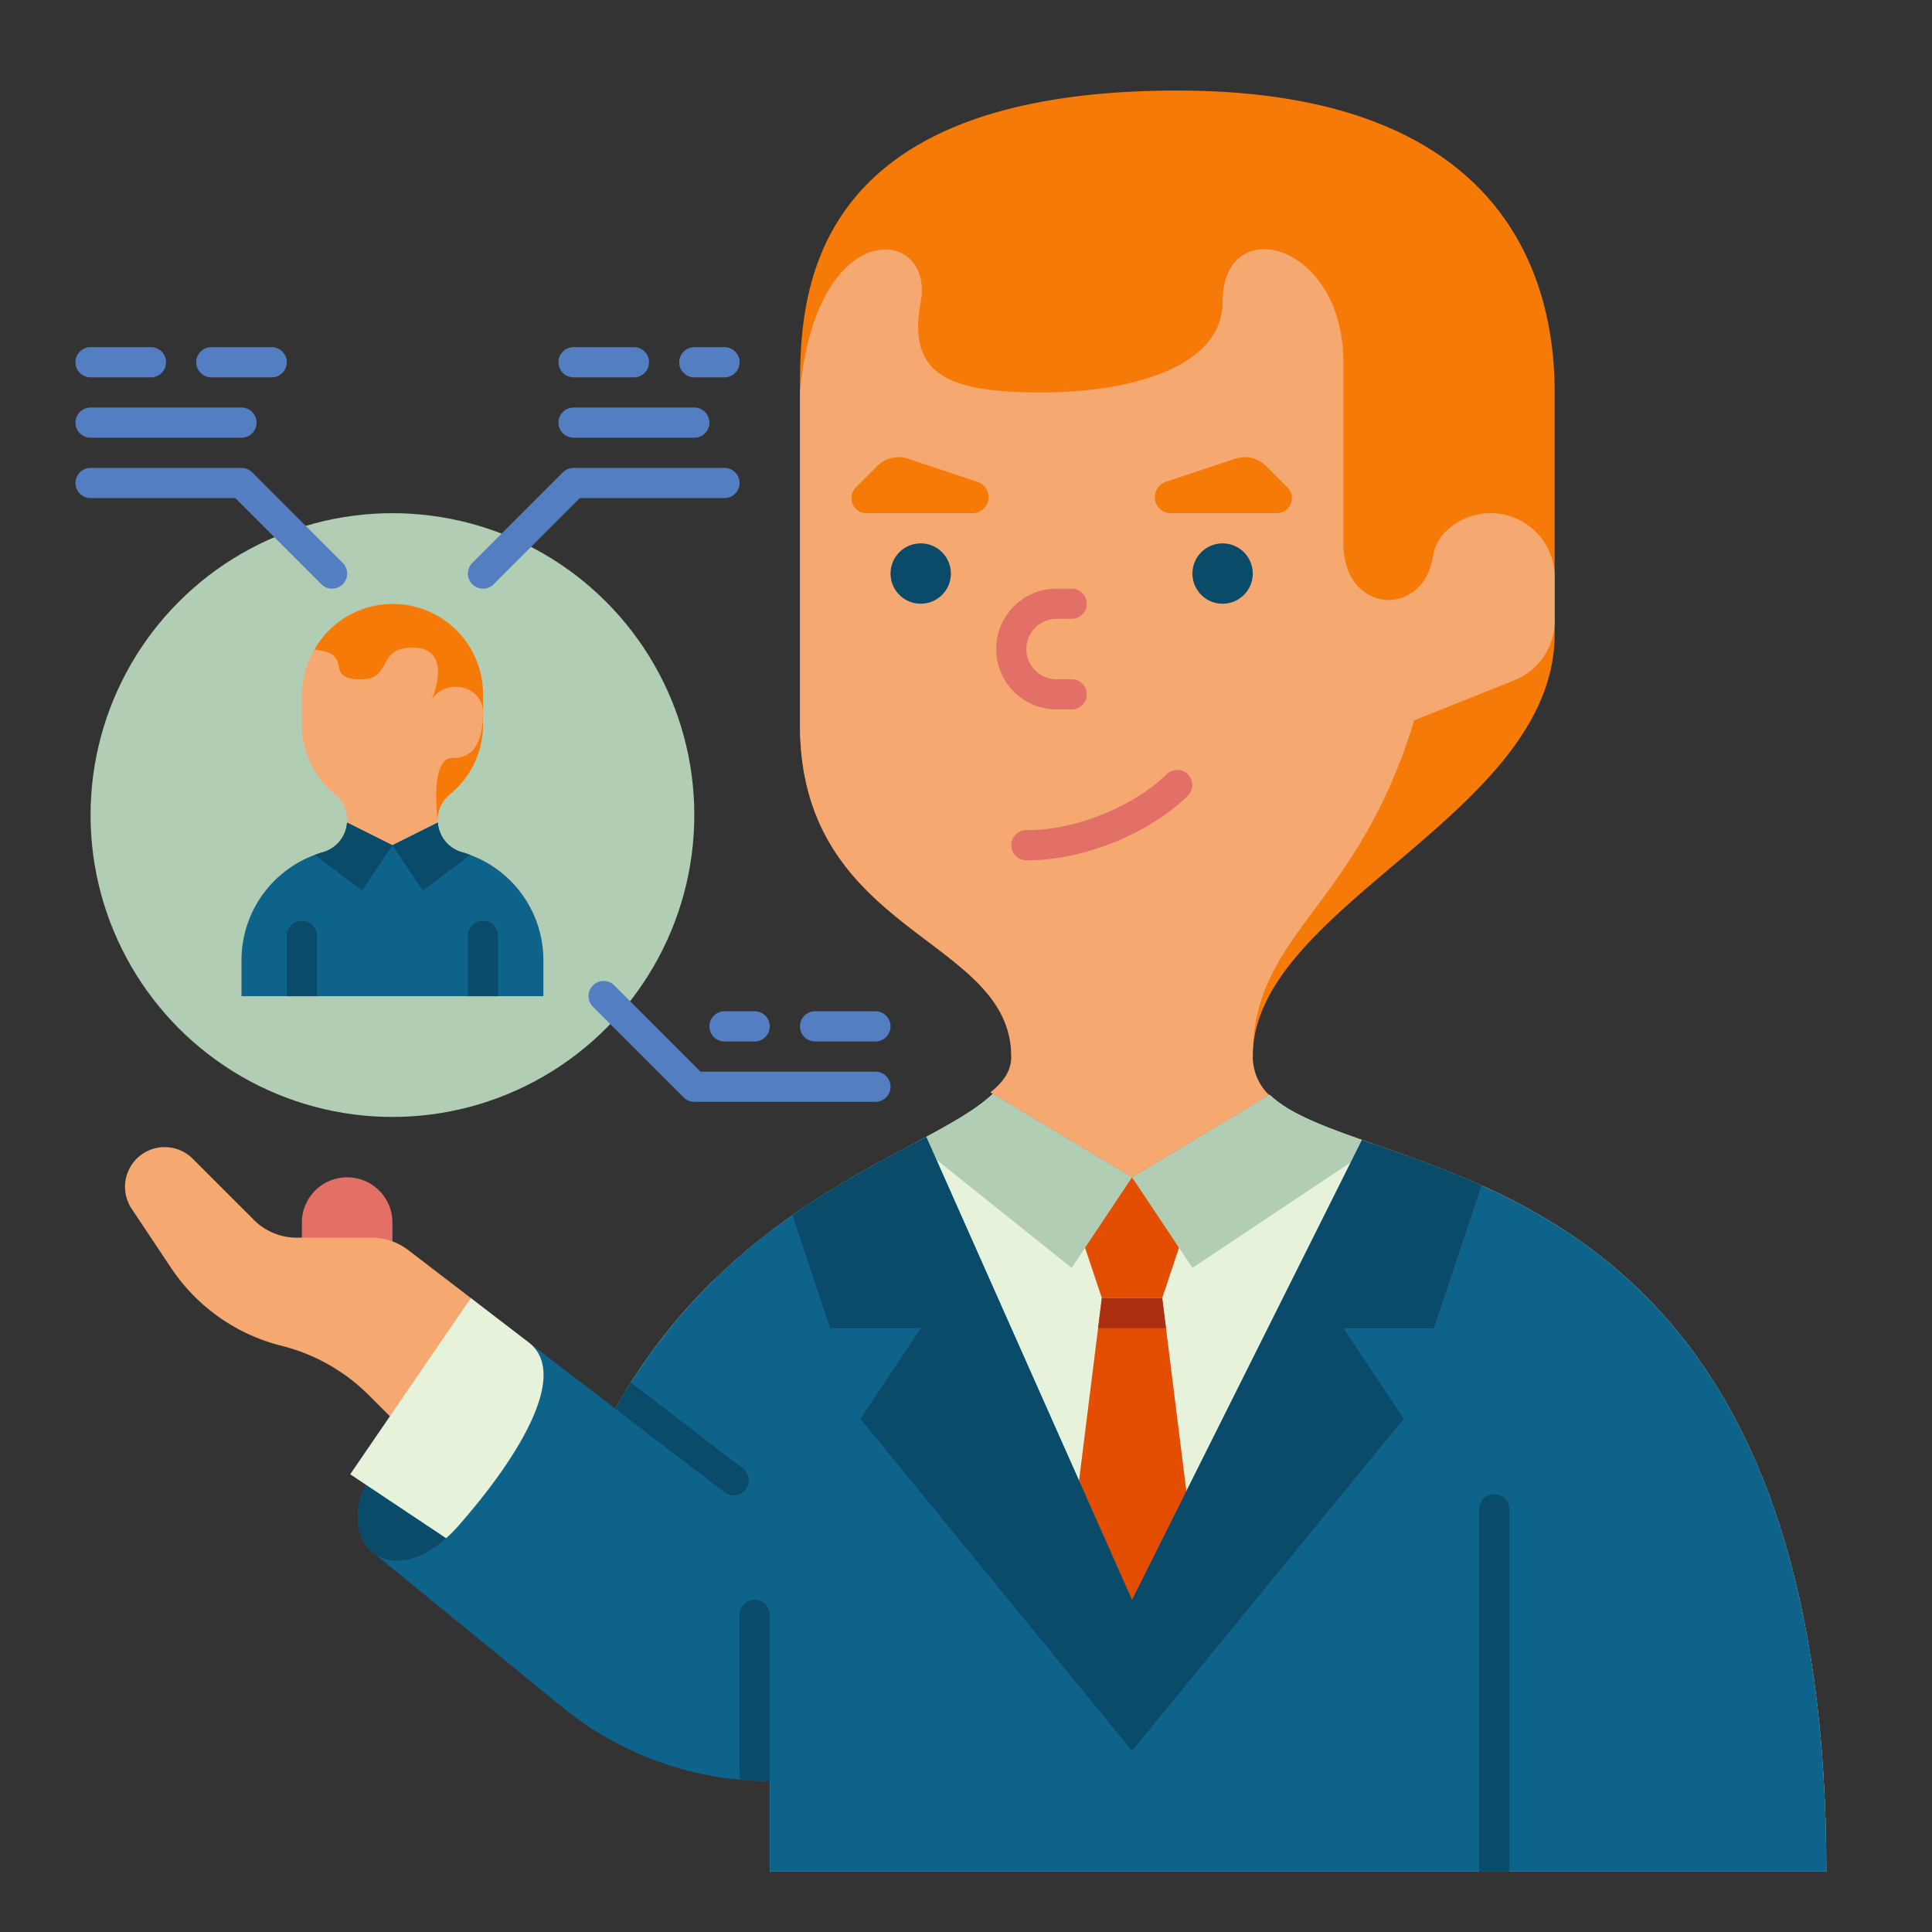 <svg height="512" viewBox="0 0 512 512" width="512" xmlns="http://www.w3.org/2000/svg"><rect x="0" y="0" width="512" height="512" fill="#333333" stroke="none"/><g id="Flat"><path d="m92 312a12 12 0 0 1 12 12v12a0 0 0 0 1 0 0h-24a0 0 0 0 1 0 0v-12a12 12 0 0 1 12-12z" fill="#e37066"/><path d="m204 496v-96h-53.24c22.21-60.88 64.54-82.61 91.79-97.16 8.84-4.72 16.09-8.68 20.56-12.97l36.89 22.13 36.46-21.88c5.52 5.36 15.75 8.94 28.35 13.33 44.68 15.58 119.19 41.32 119.19 192.55z" fill="#e7f2da"/><path d="m284 320 8 24h16l8-24-16-8z" fill="#e34e03"/><path d="m316 408-16 40-16-40 8-64h16z" fill="#e34e03"/><path d="m263.11 289.87 36.89 22.13-16 24-41.45-33.16c8.84-4.72 16.09-8.68 20.56-12.97z" fill="#b1cdb4"/><path d="m364.81 303.45-48.81 32.55-16-24 36.46-21.88c5.52 5.36 15.75 8.94 28.35 13.33z" fill="#b1cdb4"/><path d="m204 496v-24l-53.24-72a177.483 177.483 0 0 1 12.26-26.71c1.35-2.38 2.74-4.68 4.15-6.9a155.275 155.275 0 0 1 42.85-44.34c12.9-9.03 25.38-15.34 35.44-20.76l54.54 122.71 60.94-121.89c9.35 3.29 20.27 6.9 31.68 12.04 42.36 19.08 91.38 59.18 91.38 181.85z" fill="#0e638b"/><path d="m380 352h-24l16 24-72 88-72-88 16-24h-24l-9.98-29.95c12.9-9.03 25.38-15.34 35.44-20.76l54.54 122.71 60.94-121.89c9.35 3.29 20.27 6.9 31.68 12.04z" fill="#0a4b69"/><path d="m400 400v96h-8v-96a4 4 0 0 1 8 0z" fill="#0a4b69"/><path d="m221.73 418.27-17.73 53.73q-4.02 0-8-.37a87.02 87.02 0 0 1 -47.01-19.24l-49.74-40.62-.06-.05c-4.01-2.89-5.7-8.92-3.19-16.23l2.68-5.14 41.5-34.55z" fill="#0e638b"/><path d="m121.58 404.25c-8.61 9.81-17.29 11.12-22.33 7.52l-.06-.05c-4.01-2.89-5.7-8.92-3.19-16.23l2.68-5.14 20.909-40.01 20.591 5.46c10.91 8.54-3.16 30.88-18.6 48.45z" fill="#0a4b69"/><path d="m197.61 394.75a4.017 4.017 0 0 1 -5.61.74l-28.98-22.2c1.35-2.38 2.74-4.68 4.15-6.9l29.7 22.75a4.007 4.007 0 0 1 .74 5.61z" fill="#0a4b69"/><path d="m112 384-14.265-14.265a49.707 49.707 0 0 0 -23.092-13.075 49.707 49.707 0 0 1 -29.303-20.65l-10.443-15.665a10.514 10.514 0 0 1 8.748-16.346 10.514 10.514 0 0 1 7.434 3.079l16.234 16.234a16 16 0 0 0 11.314 4.686h19.847a16 16 0 0 1 9.73 3.298l16.581 12.702z" fill="#f5a971"/><path d="m121.58 404.25a37.164 37.164 0 0 1 -3.35 3.39l-10.73-7.15-14.69-9.8 31.98-46.69 15.39 11.8c10.91 8.54-3.16 30.88-18.6 48.45z" fill="#e7f2da"/><path d="m268 280a24.015 24.015 0 0 0 -1.58-8.74c-9.08-23.82-54.42-28.87-54.42-79.26v-88c0-24 0-80 100-80 92 0 100 56 100 80v64c0 44.35-68.3 68.21-78.69 103.14a31.296 31.296 0 0 0 -1.3 7.88c0 .32-.01.65-.01.98z" fill="#f57a08"/><path d="m412 152.97v11.54a16.968 16.968 0 0 1 -10.67 15.76l-26.55 10.62c-15.1 49.79-42.18 56-42.77 88.04v.09c0 .32-.01.65-.01.98a14.136 14.136 0 0 0 4.33 10.2l-36.33 21.8-37.54-22.52c3.54-2.77 5.54-5.81 5.54-9.48 0-32-56-32-56-88v-88c4.25-47.75 35.75-43.75 32-24s8 24 32 24 48-6.85 48-24c0-24 32-16 32 16v48c0 18.79 21.19 19.93 23.75 3.41a11.637 11.637 0 0 1 3.28-6.44 16.97 16.97 0 0 1 28.97 12z" fill="#f5a971"/><path d="m284 188h-4a16 16 0 0 1 0-32h4a4 4 0 0 1 0 8h-4a8 8 0 0 0 0 16h4a4 4 0 0 1 0 8z" fill="#e37066"/><circle cx="324" cy="152" fill="#0a4b69" r="8"/><circle cx="244" cy="152" fill="#0a4b69" r="8"/><path d="m226.815 129.174 5.664-5.673a8 8 0 0 1 8.189-1.938l18.372 6.117a4.269 4.269 0 0 1 1.675 1.037 4.269 4.269 0 0 1 -3.024 7.283h-28.045a4 4 0 0 1 -2.831-6.826z" fill="#f57a08"/><path d="m341.185 129.174-5.664-5.673a8 8 0 0 0 -8.189-1.938l-18.372 6.117a4.269 4.269 0 0 0 -1.675 1.037 4.269 4.269 0 0 0 3.024 7.283h28.045a4 4 0 0 0 2.831-6.826z" fill="#f57a08"/><path d="m204 428v44q-4.02 0-8-.37v-43.63a4 4 0 0 1 8 0z" fill="#0a4b69"/><circle cx="104" cy="216" fill="#b1cdb4" r="80"/><path d="m144 254.47v9.53h-80v-9.53a29.768 29.768 0 0 1 19.41-27.91c.72-.27 1.45-.52 2.2-.73a8.813 8.813 0 0 0 6.36-7.84c.02-.21.03-.42.03-.64a9.074 9.074 0 0 0 -.8-3.72 8.243 8.243 0 0 0 -2.31-3 23.927 23.927 0 0 1 -8.89-18.63v-7.45a24.695 24.695 0 0 1 3.32-12.4 23.901 23.901 0 0 1 44.68 11.85v8a23.927 23.927 0 0 1 -8.89 18.63 8.624 8.624 0 0 0 -3.11 6.72c0 .22.01.43.03.64a8.813 8.813 0 0 0 6.36 7.84c.75.21 1.48.45 2.2.73a29.762 29.762 0 0 1 19.41 27.91z" fill="#f5a971"/><path d="m144 254.47v9.53h-80v-9.53a29.768 29.768 0 0 1 19.41-27.91c.72-.27 1.45-.52 2.2-.73a8.813 8.813 0 0 0 6.36-7.84l12.03 6.01 12.03-6.01a8.813 8.813 0 0 0 6.36 7.84c.75.21 1.48.45 2.2.73a29.762 29.762 0 0 1 19.41 27.91z" fill="#0e638b"/><path d="m91.97 217.99 12.03 6.01-8 12-12.59-9.44c.72-.27 1.45-.52 2.2-.73a8.813 8.813 0 0 0 6.36-7.84z" fill="#0a4b69"/><path d="m124.59 226.56-12.59 9.44-8-12 12.03-6.01a8.813 8.813 0 0 0 6.36 7.84c.75.21 1.48.45 2.2.73z" fill="#0a4b69"/><path d="m84 248v16h-8v-16a4 4 0 0 1 8 0z" fill="#0a4b69"/><path d="m132 248v16h-8v-16a4 4 0 0 1 8 0z" fill="#0a4b69"/><g fill="#537ec2"><path d="m232 292h-48a4 4 0 0 1 -2.828-1.171l-24-24a4 4 0 1 1 5.656-5.657l22.829 22.829h46.343a4 4 0 0 1 0 8z"/><path d="m200 276h-8a4 4 0 0 1 0-8h8a4 4 0 0 1 0 8z"/><path d="m232 276h-16a4 4 0 0 1 0-8h16a4 4 0 0 1 0 8z"/><path d="m88 156a3.987 3.987 0 0 1 -2.828-1.171l-22.829-22.829h-38.343a4 4 0 0 1 0-8h40a4 4 0 0 1 2.828 1.171l24 24a4 4 0 0 1 -2.828 6.829z"/><path d="m40 100h-16a4 4 0 0 1 0-8h16a4 4 0 0 1 0 8z"/><path d="m72 100h-16a4 4 0 0 1 0-8h16a4 4 0 0 1 0 8z"/><path d="m64 116h-40a4 4 0 0 1 0-8h40a4 4 0 0 1 0 8z"/><path d="m128 156a4 4 0 0 1 -2.828-6.829l24-24a4 4 0 0 1 2.828-1.171h40a4 4 0 0 1 0 8h-38.343l-22.829 22.829a3.987 3.987 0 0 1 -2.828 1.171z"/><path d="m168 100h-16a4 4 0 0 1 0-8h16a4 4 0 0 1 0 8z"/><path d="m192 100h-8a4 4 0 0 1 0-8h8a4 4 0 0 1 0 8z"/><path d="m184 116h-32a4 4 0 0 1 0-8h32a4 4 0 0 1 0 8z"/></g><path d="m128 184v8a23.927 23.927 0 0 1 -8.89 18.63 8.624 8.624 0 0 0 -3.11 6.72s-2.25-16.47 3.88-16.47c4.07 0 8.1-2.01 8.1-11.94 0-7.71-10.21-9.11-13.49-3.58 1.55-4.06 4.24-13.74-5.24-13.74-9.42 0-5.25 8.41-13.56 8.41-10.34 0-1.38-6.8-12.37-7.88a23.901 23.901 0 0 1 44.68 11.85z" fill="#f57a08"/><path d="m272 228a4 4 0 0 1 0-8c14.668 0 29.803-7.459 37.172-14.829a4 4 0 0 1 5.656 5.657c-8.271 8.27-25.2 17.171-42.828 17.171z" fill="#e37066"/><path d="m309 352h-18l1-8h16z" fill="#ab2f10"/></g></svg>
